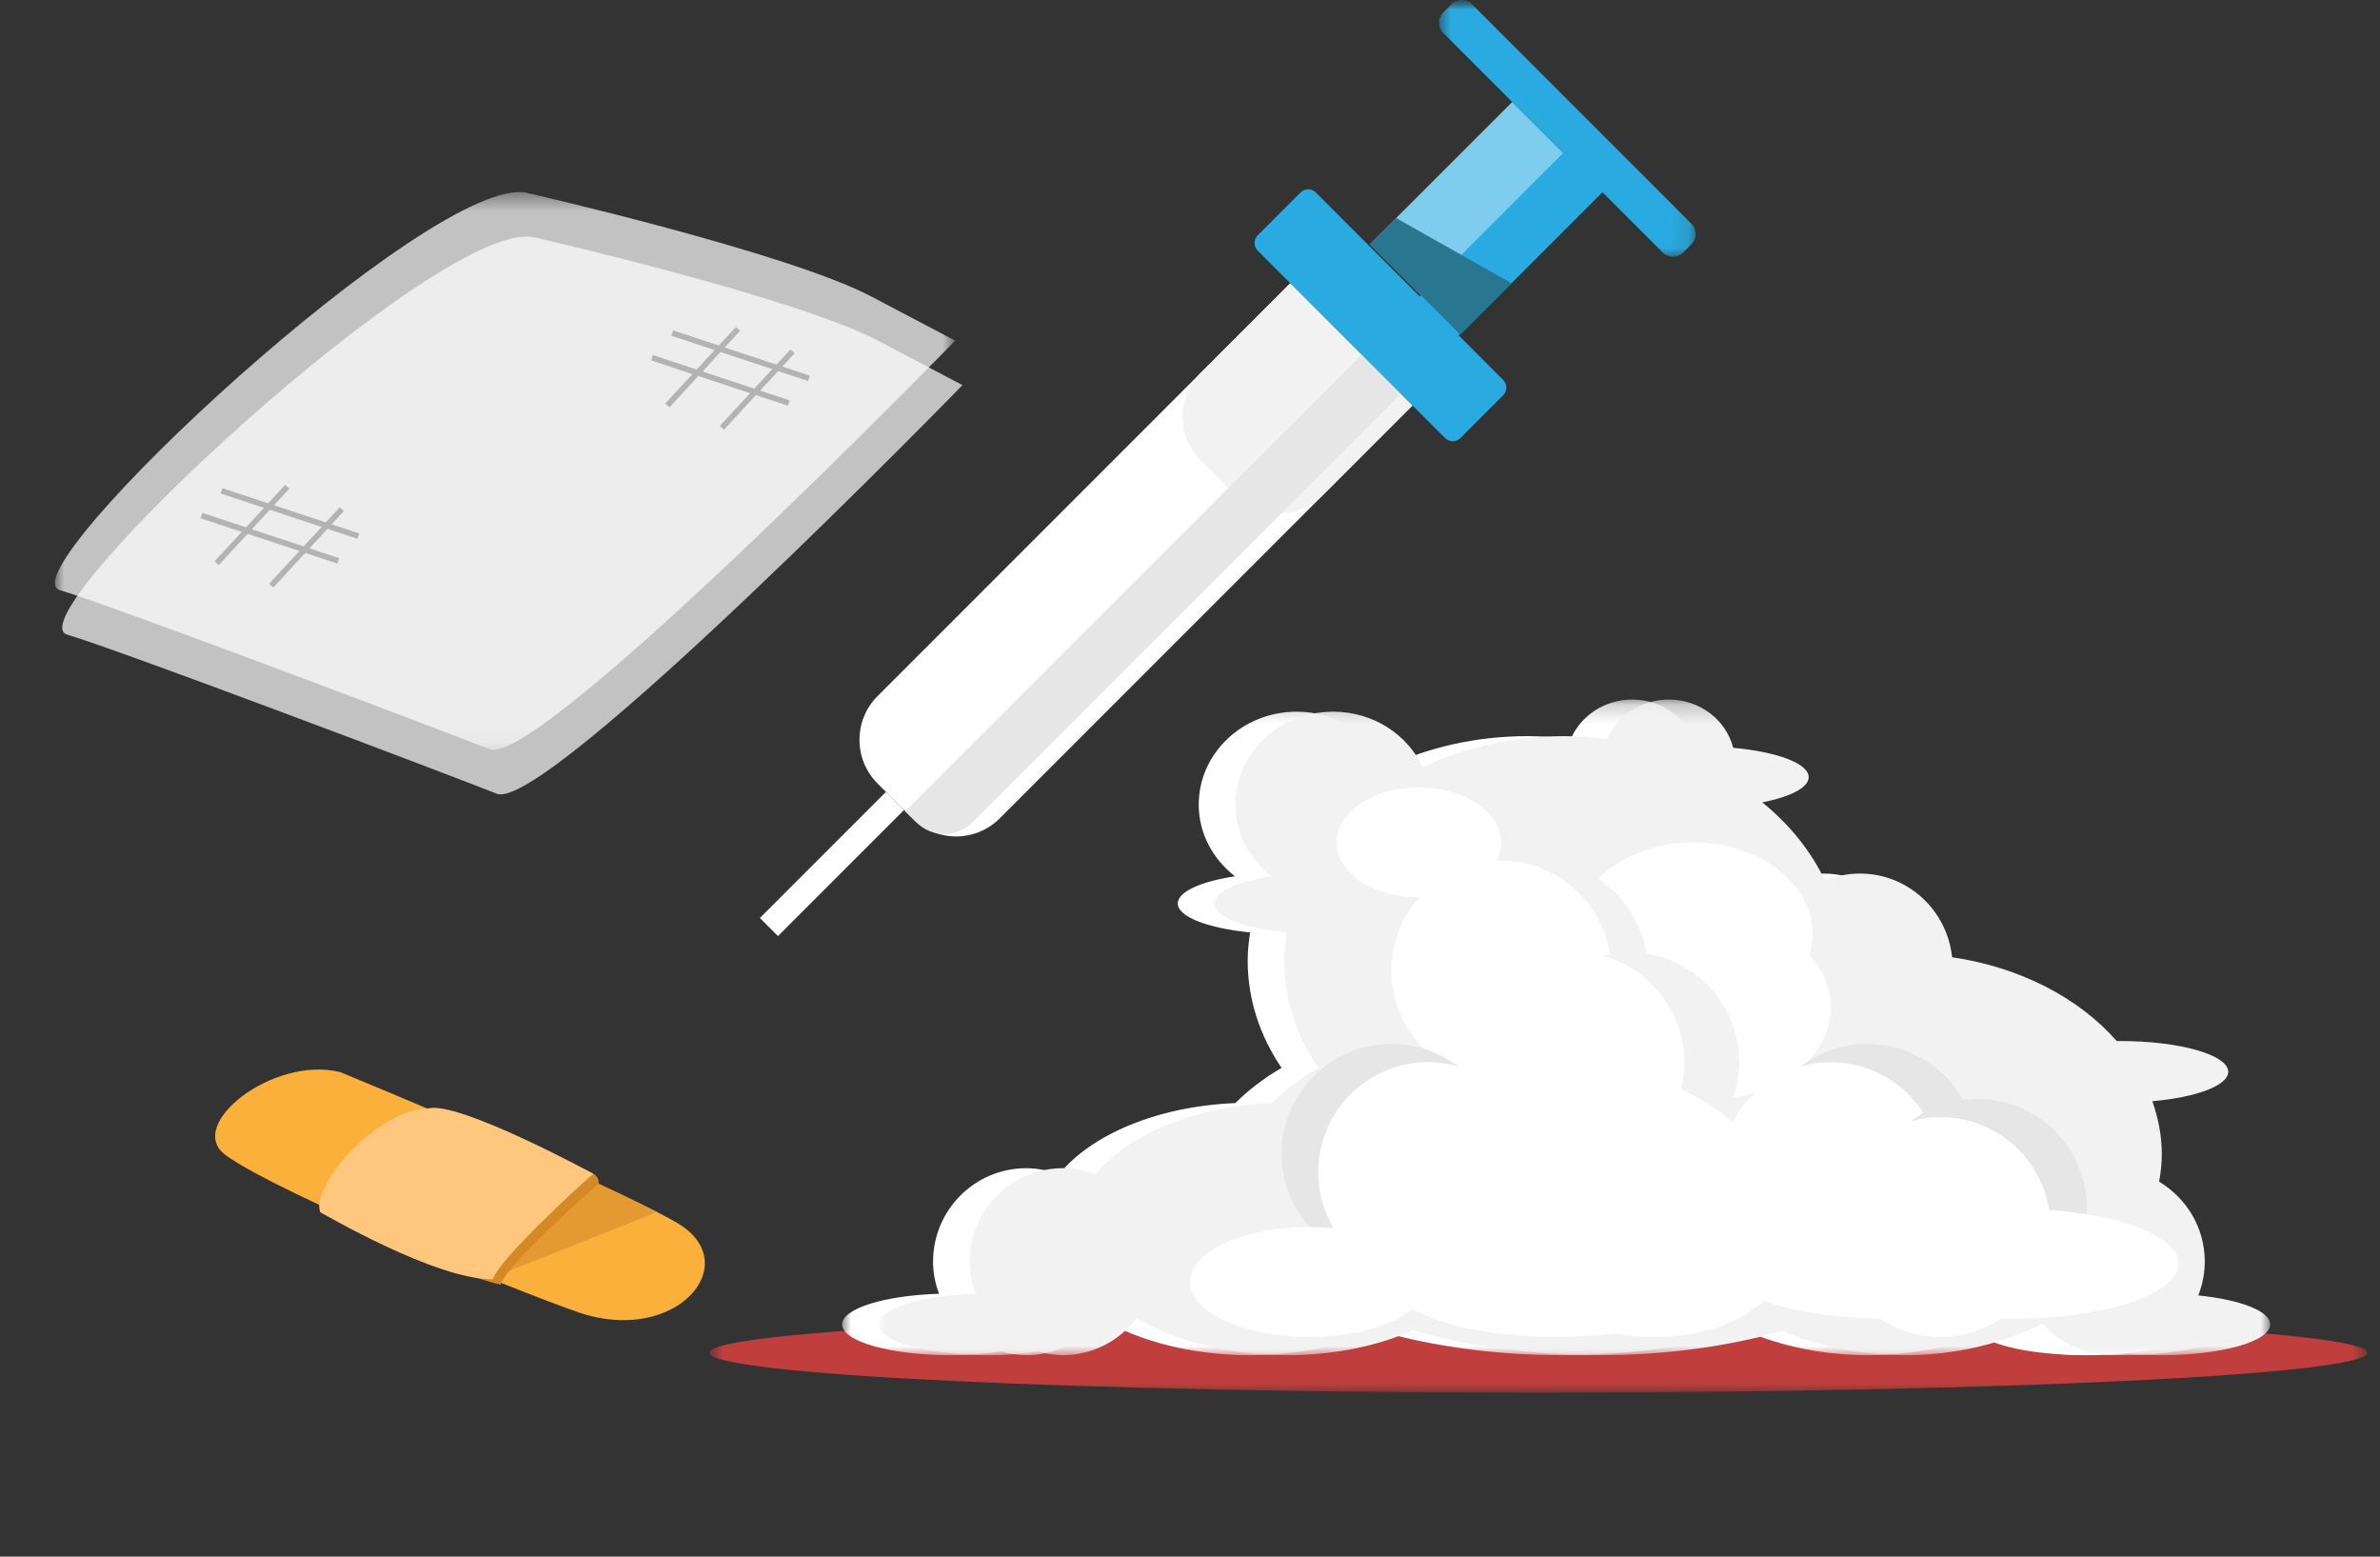 <?xml version="1.0" encoding="UTF-8"?>
<svg width="130px" height="85px" viewBox="0 0 130 85" version="1.1" xmlns="http://www.w3.org/2000/svg" xmlns:xlink="http://www.w3.org/1999/xlink">
    <rect x="0" y="0" width="130" height="85" fill="#333333" stroke="none"/>
    <!-- Generator: Sketch 64 (93537) - https://sketch.com -->
    <title>ipeligrosos</title>
    <desc>Created with Sketch.</desc>
    <defs>
        <rect id="path-1" x="0" y="0" width="169" height="85"></rect>
        <polygon id="path-3" points="0.852 0.954 14.87 0.954 14.87 14.972 0.852 14.972"></polygon>
        <polygon id="path-5" points="0 0.443 49.173 0.443 49.173 30.902 0 30.902"></polygon>
        <polygon id="path-7" points="0.75 0.638 91.312 0.638 91.312 5 0.75 5"></polygon>
        <polygon id="path-9" points="0 0.199 76 0.199 76 36 0 36"></polygon>
        <polygon id="path-11" points="0 0.199 76 0.199 76 36 0 36"></polygon>
    </defs>
    <g id="ipeligrosos" stroke="none" stroke-width="1" fill="none" fill-rule="evenodd">
        <mask id="mask-2" fill="white">
            <use xlink:href="#path-1"></use>
        </mask>
        <g id="Mask" fill-rule="nonzero"></g>
        <g id="Group-2" mask="url(#mask-2)">
            <g transform="translate(42, -0.954)">
                <path d="M35.154,23.095 L28.479,16.42 L5.934,38.965 C4.616,40.283 4.616,42.42 5.934,43.738 L7.836,45.64 C9.154,46.958 11.291,46.958 12.609,45.64 L35.154,23.095 Z" id="Fill-1" stroke="none" fill="#FFFFFF" fill-rule="evenodd"></path>
                <path d="M35.154,23.095 L28.479,16.42 L23.579,21.32 C22.261,22.638 22.261,24.775 23.579,26.093 L25.481,27.995 C26.799,29.313 28.936,29.313 30.254,27.995 L35.154,23.095 Z" id="Fill-3" stroke="none" fill="#F2F2F2" fill-rule="evenodd"></path>
                <path d="M34.518,22.459 L32.376,20.317 L7.444,45.249 L8.055,45.859 C8.901,46.705 10.272,46.705 11.118,45.859 L34.518,22.459 Z" id="Fill-5" stroke="none" fill="#E6E6E6" fill-rule="evenodd"></path>
                <polygon id="Fill-7" stroke="none" fill="#7FCDEE" fill-rule="evenodd" points="45.053 10.973 40.601 6.521 32.827 14.294 37.279 18.747"></polygon>
                <path d="M45.619,11.359 L43.477,9.217 L34.289,18.405 L34.899,19.016 C35.745,19.861 37.117,19.861 37.962,19.016 L45.619,11.359 Z" id="Fill-9" stroke="none" fill="#29ABE2" fill-rule="evenodd"></path>
                <g id="Group-13" stroke="none" stroke-width="1" fill="none" fill-rule="evenodd" transform="translate(35.75, 0)">
                    <mask id="mask-4" fill="white">
                        <use xlink:href="#path-3"></use>
                    </mask>
                    <g id="Clip-12"></g>
                    <path d="M13.069,14.739 L1.085,2.755 C0.775,2.445 0.775,1.943 1.085,1.633 L1.532,1.186 C1.842,0.876 2.344,0.876 2.654,1.186 L14.638,13.17 C14.948,13.48 14.948,13.982 14.638,14.292 L14.191,14.739 C13.881,15.049 13.379,15.049 13.069,14.739" id="Fill-11" fill="#29ABE2" mask="url(#mask-4)"></path>
                </g>
                <line x1="6.885" y1="44.689" x2="1.10134124e-13" y2="51.574" id="Stroke-14" stroke="#FFFFFF" stroke-width="1.398" fill="none"></line>
                <path d="M36.932,24.873 L26.701,14.642 C26.468,14.409 26.468,14.033 26.701,13.801 L29.034,11.467 C29.266,11.235 29.643,11.235 29.875,11.467 L40.106,21.699 C40.338,21.931 40.338,22.307 40.106,22.539 L37.772,24.873 C37.54,25.105 37.164,25.105 36.932,24.873" id="Fill-16" stroke="none" fill="#29ABE2" fill-rule="evenodd"></path>
                <polygon id="Fill-18" stroke="none" fill="#297691" fill-rule="evenodd" points="40.557 16.42 34.261 12.861 32.827 14.295 37.754 19.223"></polygon>
            </g>
        </g>
        <g id="Group-4" mask="url(#mask-2)">
            <g transform="translate(3, 10.046)">
                <path d="M26.209,2.921 C26.209,2.921 40.41,6.162 44.992,8.573 L49.572,10.984 C49.572,10.984 26.808,34.353 24.139,33.296 C21.471,32.24 3.733,25.524 0.672,24.608 C-2.389,23.692 21.203,1.699 26.209,2.921" id="Fill-23" stroke="none" fill-opacity="0.7" fill="#FFFFFF" fill-rule="evenodd"></path>
                <g id="Group-22" opacity="0.7" stroke="none" stroke-width="1" fill="none" fill-rule="evenodd">
                    <mask id="mask-6" fill="white">
                        <use xlink:href="#path-5"></use>
                    </mask>
                    <g id="Clip-21"></g>
                    <path d="M25.81,0.492 C25.81,0.492 40.011,3.733 44.592,6.144 L49.173,8.555 C49.173,8.555 26.408,31.924 23.739,30.867 C21.071,29.811 3.334,23.095 0.273,22.179 C-2.788,21.263 20.804,-0.73 25.81,0.492" id="Fill-20" fill="#FFFFFF" mask="url(#mask-6)"></path>
                </g>
                <line x1="33.717" y1="8.14" x2="41.187" y2="10.613" id="Stroke-25" stroke="#B3B3B3" stroke-width="0.308" fill="none"></line>
                <line x1="32.618" y1="9.49" x2="40.088" y2="11.963" id="Stroke-27" stroke="#B3B3B3" stroke-width="0.308" fill="none"></line>
                <line x1="40.289" y1="9.14" x2="36.432" y2="13.315" id="Stroke-29" stroke="#B3B3B3" stroke-width="0.308" fill="none"></line>
                <line x1="37.308" y1="7.917" x2="33.451" y2="12.092" id="Stroke-31" stroke="#B3B3B3" stroke-width="0.308" fill="none"></line>
                <line x1="9.101" y1="16.756" x2="16.571" y2="19.229" id="Stroke-33" stroke="#B3B3B3" stroke-width="0.308" fill="none"></line>
                <line x1="8.002" y1="18.105" x2="15.472" y2="20.578" id="Stroke-35" stroke="#B3B3B3" stroke-width="0.308" fill="none"></line>
                <line x1="15.673" y1="17.756" x2="11.816" y2="21.931" id="Stroke-37" stroke="#B3B3B3" stroke-width="0.308" fill="none"></line>
                <line x1="12.692" y1="16.532" x2="8.835" y2="20.707" id="Stroke-39" stroke="#B3B3B3" stroke-width="0.308" fill="none"></line>
            </g>
        </g>
        <g id="Group-3" mask="url(#mask-2)">
            <g transform="translate(11.753, 58.402)">
                <path d="M6.827,0.139 C6.827,0.139 21.146,6.02 25.196,8.353 C29.026,10.56 25.196,15.083 19.867,13.266 C16.512,12.122 3.567,6.832 0.584,4.684 C-1.693,3.045 3.169,-0.772 6.827,0.139" id="Fill-41" fill="#FBB03B"></path>
                <polygon id="Fill-43" fill="#E59933" points="24.137 7.781 14.739 11.515 20.347 5.961"></polygon>
                <path d="M20.954,6.24 C20.453,6.63 15.885,10.698 15.597,11.748 C12.537,11.059 6.17,7.833 6.206,7.902 C6.478,8.433 9.722,2.489 11.495,2.384 C12.992,2.295 18.914,4.813 20.66,5.692 C20.984,5.855 20.954,6.24 20.954,6.24" id="Fill-45" fill="#D38926"></path>
                <path d="M20.66,5.693 C20.159,6.083 15.459,10.399 15.171,11.449 C12.075,11.507 5.812,7.816 5.738,7.79 C5.725,7.785 5.625,7.396 5.737,7.066 C6.62,4.475 9.828,2.091 11.6,2.135 C13.172,1.629 20.66,5.693 20.66,5.693" id="Fill-47" fill="#FFC77D"></path>
            </g>
        </g>
        <g id="Group" mask="url(#mask-2)">
            <g transform="translate(38, 38)">
                <g id="Group-51" transform="translate(0, 33.046)">
                    <mask id="mask-8" fill="white">
                        <use xlink:href="#path-7"></use>
                    </mask>
                    <g id="Clip-50"></g>
                    <path d="M0.75,2.819 C0.75,4.024 21.023,5 46.031,5 C71.039,5 91.313,4.024 91.313,2.819 C91.313,1.614 71.039,0.638 46.031,0.638 C21.023,0.638 0.75,1.614 0.75,2.819" id="Fill-49" fill="#C13E3E" mask="url(#mask-8)"></path>
                </g>
                <g id="Group-45" transform="translate(8, 0)">
                    <path d="M74,34.5 C74,35.328 71.313,36 68,36 C64.687,36 62,35.328 62,34.5 C62,33.672 64.687,33 68,33 C71.313,33 74,33.672 74,34.5" id="Fill-1" fill="#FFFFFF"></path>
                    <g id="Group-5">
                        <mask id="mask-10" fill="white">
                            <use xlink:href="#path-9"></use>
                        </mask>
                        <g id="Clip-4"></g>
                        <path d="M72.075,32.737 C72.296,32.164 72.429,31.547 72.429,30.895 C72.429,29.031 71.423,27.417 69.936,26.526 C70.022,26.039 70.081,25.544 70.081,25.039 C70.081,24.031 69.892,23.058 69.566,22.132 C71.966,21.917 73.709,21.281 73.709,20.528 C73.709,19.598 71.058,18.845 67.789,18.845 C67.733,18.845 67.678,18.847 67.623,18.848 C65.559,16.498 62.352,14.813 58.628,14.272 C58.359,11.707 56.22,9.7 53.592,9.7 C52.915,9.7 52.272,9.839 51.682,10.079 C50.913,8.469 49.748,7.017 48.259,5.815 C49.79,5.511 50.794,5.009 50.794,4.438 C50.794,3.686 49.061,3.051 46.671,2.835 C46.287,1.325 44.865,0.199 43.156,0.199 C41.631,0.199 40.332,1.094 39.797,2.359 C39.023,2.263 38.236,2.197 37.427,2.197 C34.608,2.197 31.976,2.821 29.71,3.89 C28.879,2.108 27.008,0.862 24.824,0.862 C21.871,0.862 19.477,3.134 19.477,5.938 C19.477,7.522 20.259,8.92 21.457,9.851 C19.597,10.134 18.331,10.691 18.331,11.333 C18.331,12.066 19.983,12.687 22.284,12.917 C22.205,13.423 22.151,13.935 22.151,14.46 C22.151,16.578 22.821,18.572 24,20.312 C23.003,20.896 22.166,21.544 21.476,22.233 C17.215,22.41 13.598,23.952 11.84,26.13 C11.282,25.919 10.685,25.79 10.054,25.79 C7.244,25.79 4.965,28.075 4.965,30.895 C4.965,31.513 5.091,32.099 5.292,32.647 C2.318,32.736 0,33.45 0,34.319 C0,35.247 2.65,36 5.92,36 C6.933,36 7.885,35.927 8.719,35.8 C9.148,35.917 9.589,36 10.054,36 C11.704,36 13.157,35.199 14.087,33.977 C16.186,35.227 19.088,36 22.294,36 C24.879,36 27.258,35.491 29.187,34.642 C32.16,35.498 35.623,36 39.337,36 C42.997,36 46.415,35.513 49.359,34.679 C51.347,35.522 53.625,36 56.045,36 C58.814,36 61.387,35.365 63.562,34.285 C64.494,35.33 65.833,36 67.341,36 C67.637,36 67.923,35.961 68.206,35.912 C68.796,35.969 69.424,36 70.081,36 C73.35,36 76,35.247 76,34.319 C76,33.589 74.361,32.97 72.075,32.737" id="Fill-3" fill="#FFFFFF" mask="url(#mask-10)"></path>
                    </g>
                    <g id="Group-8" transform="translate(2, 0)">
                        <mask id="mask-12" fill="white">
                            <use xlink:href="#path-11"></use>
                        </mask>
                        <g id="Clip-7"></g>
                        <path d="M72.075,32.737 C72.296,32.164 72.429,31.547 72.429,30.895 C72.429,29.031 71.423,27.417 69.936,26.526 C70.022,26.039 70.081,25.544 70.081,25.039 C70.081,24.031 69.892,23.058 69.566,22.132 C71.966,21.917 73.709,21.281 73.709,20.528 C73.709,19.598 71.058,18.845 67.789,18.845 C67.733,18.845 67.678,18.847 67.623,18.848 C65.559,16.498 62.352,14.813 58.628,14.272 C58.359,11.707 56.22,9.7 53.592,9.7 C52.915,9.7 52.272,9.839 51.682,10.079 C50.913,8.469 49.748,7.017 48.259,5.815 C49.79,5.511 50.794,5.009 50.794,4.438 C50.794,3.686 49.061,3.051 46.671,2.835 C46.287,1.325 44.865,0.199 43.156,0.199 C41.631,0.199 40.332,1.094 39.797,2.359 C39.023,2.263 38.236,2.197 37.427,2.197 C34.608,2.197 31.976,2.821 29.71,3.89 C28.879,2.108 27.008,0.862 24.824,0.862 C21.871,0.862 19.477,3.134 19.477,5.938 C19.477,7.522 20.259,8.92 21.457,9.851 C19.597,10.134 18.331,10.691 18.331,11.333 C18.331,12.066 19.983,12.687 22.284,12.917 C22.205,13.423 22.151,13.935 22.151,14.46 C22.151,16.578 22.821,18.572 24,20.312 C23.003,20.896 22.166,21.544 21.476,22.233 C17.215,22.41 13.598,23.952 11.84,26.13 C11.282,25.919 10.685,25.79 10.054,25.79 C7.244,25.79 4.965,28.075 4.965,30.895 C4.965,31.513 5.091,32.099 5.292,32.647 C2.318,32.736 0,33.45 0,34.319 C0,35.247 2.65,36 5.92,36 C6.933,36 7.885,35.927 8.719,35.8 C9.148,35.917 9.589,36 10.054,36 C11.704,36 13.157,35.199 14.087,33.977 C16.186,35.227 19.088,36 22.294,36 C24.879,36 27.258,35.491 29.187,34.642 C32.16,35.498 35.623,36 39.337,36 C42.997,36 46.415,35.513 49.359,34.679 C51.347,35.522 53.625,36 56.045,36 C58.814,36 61.387,35.365 63.562,34.285 C64.494,35.33 65.833,36 67.341,36 C67.637,36 67.923,35.961 68.206,35.912 C68.796,35.969 69.424,36 70.081,36 C73.35,36 76,35.247 76,34.319 C76,33.589 74.361,32.97 72.075,32.737" id="Fill-6" fill="#F2F2F2" mask="url(#mask-12)"></path>
                    </g>
                    <path d="M40,13 C40,15.761 42.91,18 46.5,18 C50.09,18 53,15.761 53,13 C53,10.239 50.09,8 46.5,8 C42.91,8 40,10.239 40,13" id="Fill-9" fill="#FFFFFF"></path>
                    <path d="M41,17 C41,19.761 43.91,22 47.5,22 C51.09,22 54,19.761 54,17 C54,14.239 51.09,12 47.5,12 C43.91,12 41,14.239 41,17" id="Fill-11" fill="#FFFFFF"></path>
                    <path d="M44,15 C44,18.313 41.314,21 37.999,21 C34.686,21 32,18.313 32,15 C32,11.687 34.686,9 37.999,9 C41.314,9 44,11.687 44,15" id="Fill-13" fill="#F2F2F2"></path>
                    <path d="M42,15 C42,18.313 39.314,21 35.999,21 C32.686,21 30,18.313 30,15 C30,11.687 32.686,9 35.999,9 C39.314,9 42,11.687 42,15" id="Fill-15" fill="#FFFFFF"></path>
                    <path d="M49,20 C49,23.313 46.314,26 42.999,26 C39.686,26 37,23.313 37,20 C37,16.687 39.686,14 42.999,14 C46.314,14 49,16.687 49,20" id="Fill-17" fill="#F2F2F2"></path>
                    <path d="M46,20 C46,23.313 43.314,26 39.999,26 C36.686,26 34,23.313 34,20 C34,16.687 36.686,14 39.999,14 C43.314,14 46,16.687 46,20" id="Fill-19" fill="#FFFFFF"></path>
                    <path d="M61.622,22.91 C62.777,26.015 61.196,29.468 58.09,30.622 C54.985,31.777 51.532,30.195 50.378,27.09 C49.223,23.985 50.804,20.532 53.909,19.378 C57.015,18.223 60.468,19.805 61.622,22.91" id="Fill-21" fill="#E6E6E6"></path>
                    <path d="M59.622,23.91 C60.777,27.015 59.196,30.468 56.09,31.623 C52.985,32.776 49.532,31.195 48.378,28.091 C47.223,24.986 48.804,21.532 51.909,20.378 C55.015,19.223 58.468,20.805 59.622,23.91" id="Fill-23" fill="#FFFFFF"></path>
                    <path d="M67.622,25.91 C68.777,29.015 67.196,32.468 64.09,33.623 C60.985,34.776 57.532,33.195 56.378,30.091 C55.223,26.986 56.804,23.532 59.909,22.378 C63.015,21.223 66.468,22.805 67.622,25.91" id="Fill-25" fill="#E6E6E6"></path>
                    <path d="M65.622,26.91 C66.777,30.015 65.196,33.468 62.09,34.622 C58.985,35.777 55.532,34.195 54.378,31.09 C53.223,27.985 54.804,24.532 57.909,23.378 C61.015,22.223 64.468,23.805 65.622,26.91" id="Fill-27" fill="#FFFFFF"></path>
                    <path d="M24.378,22.91 C23.223,26.015 24.804,29.468 27.91,30.622 C31.015,31.777 34.468,30.195 35.622,27.09 C36.777,23.985 35.196,20.532 32.091,19.378 C28.985,18.223 25.532,19.805 24.378,22.91" id="Fill-29" fill="#E6E6E6"></path>
                    <path d="M26.378,23.91 C25.223,27.015 26.804,30.468 29.91,31.622 C33.015,32.777 36.468,31.195 37.622,28.09 C38.777,24.985 37.196,21.532 34.091,20.378 C30.985,19.223 27.532,20.805 26.378,23.91" id="Fill-31" fill="#FFFFFF"></path>
                    <path d="M32.314,23.935 C30.946,27.578 34.173,32.128 39.523,34.097 C44.872,36.066 50.318,34.709 51.686,31.065 C53.054,27.422 49.827,22.872 44.477,20.903 C39.128,18.934 33.683,20.291 32.314,23.935" id="Fill-33" fill="#FFFFFF"></path>
                    <path d="M19,32 C19,33.657 21.911,35 25.5,35 C29.089,35 32,33.657 32,32 C32,30.343 29.089,29 25.5,29 C21.911,29 19,30.343 19,32" id="Fill-35" fill="#FFFFFF"></path>
                    <path d="M30,32 C30,33.657 34.029,35 39,35 C43.971,35 48,33.657 48,32 C48,30.343 43.971,29 39,29 C34.029,29 30,30.343 30,32" id="Fill-37" fill="#FFFFFF"></path>
                    <path d="M55,31 C55,32.657 59.029,34 64,34 C68.971,34 73,32.657 73,31 C73,29.343 68.971,28 64,28 C59.029,28 55,29.343 55,31" id="Fill-39" fill="#FFFFFF"></path>
                    <path d="M48,31 C48,32.657 52.029,34 57,34 C61.971,34 66,32.657 66,31 C66,29.343 61.971,28 57,28 C52.029,28 48,29.343 48,31" id="Fill-41" fill="#FFFFFF"></path>
                    <path d="M27,8 C27,9.657 29.015,11 31.499,11 C33.985,11 36,9.657 36,8 C36,6.343 33.985,5 31.499,5 C29.015,5 27,6.343 27,8" id="Fill-43" fill="#FFFFFF"></path>
                </g>
            </g>
        </g>
    </g>
</svg>